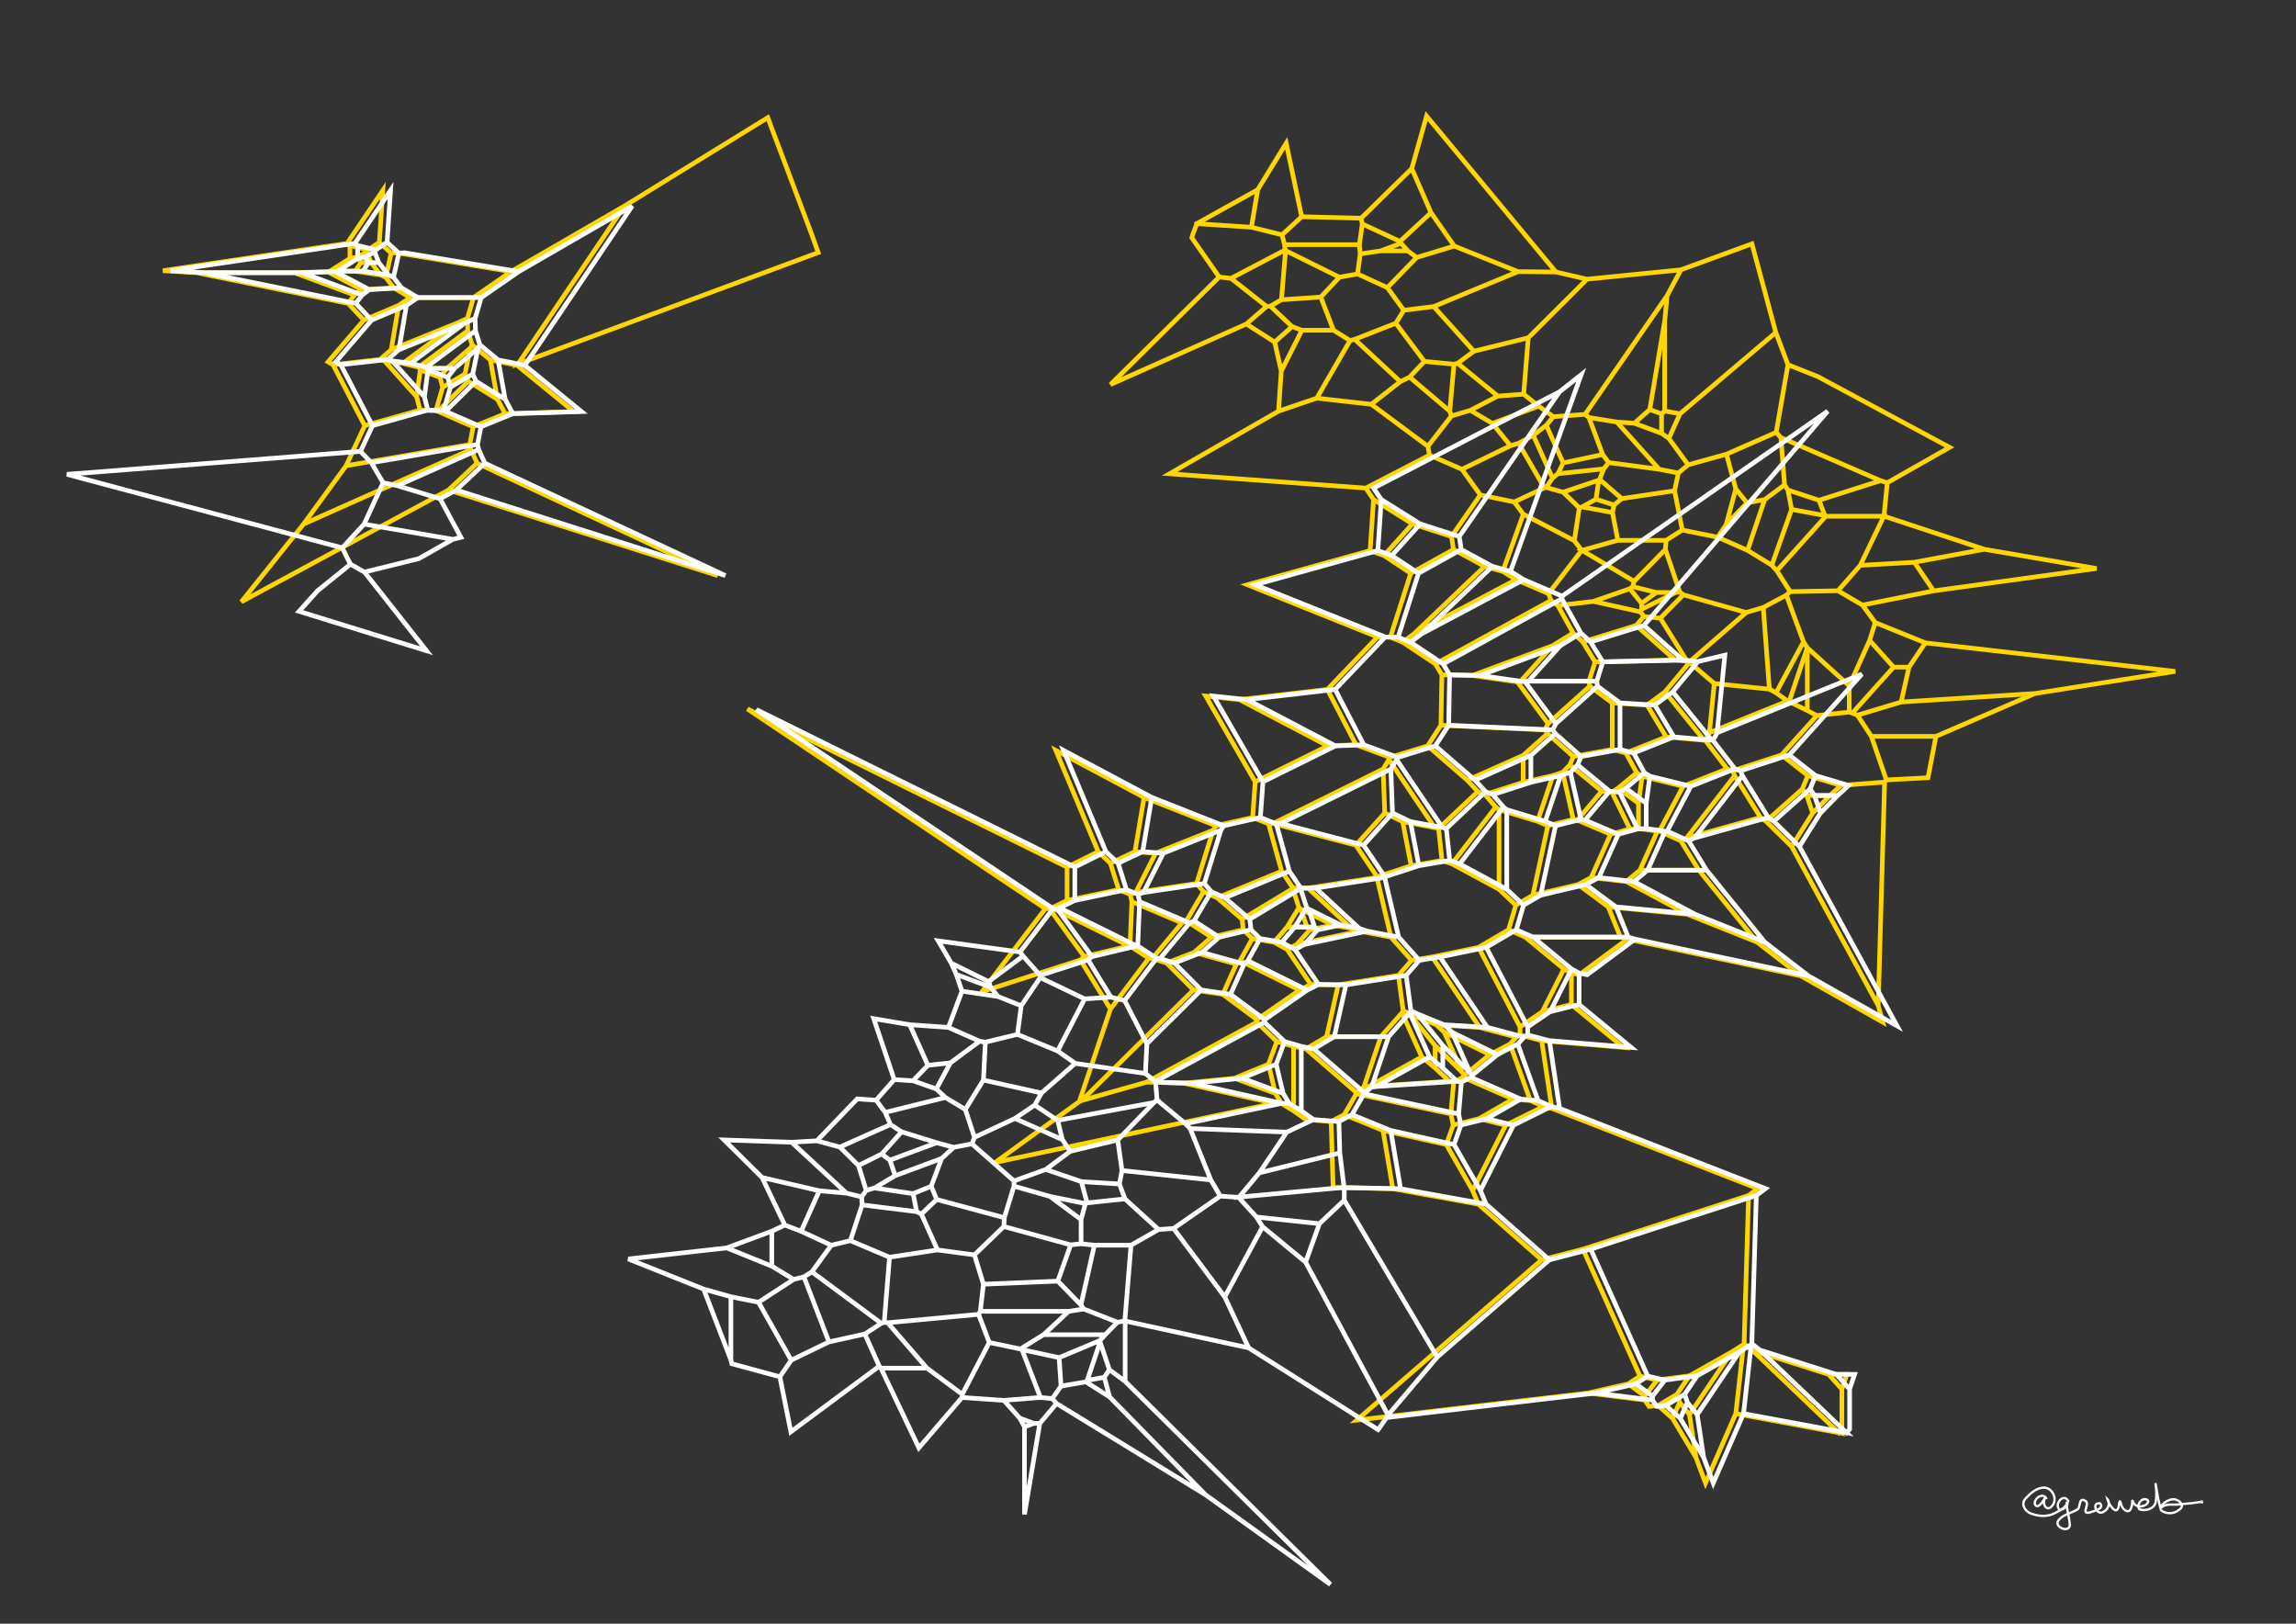 <svg height="210mm" style="background:black" viewBox="0 0 297 210" width="297mm" xmlns="http://www.w3.org/2000/svg" xmlns:inkscape="http://www.inkscape.org/namespaces/inkscape">
<rect x="0" y="0" width="297" height="210" fill="#333333" stroke="none"/>
<g inkscape:groupmode="layer" inkscape:label="gold">
<path d="M238.259,179.664 L236.541,177.752 L238.904,177.752 z M164.978,141.41 L159.697,139.451 L164.082,137.643 z M227.732,105.728 L218.175,108.387 L224.385,100.323 z M234.481,105.157 L233.716,102.887 L236.706,102.887 z M225.988,65.039 L223.295,67.836 L224.534,63.241 z M92.834,74.442 L58.023,63.373 L61.714,59.904 z M182.111,32.449 L178.584,32.449 L181.229,31.468 z M-20.657,34.367 L-11,34.517 L-11,36.271 z M97.984,-19.229 L98.341,-10 L89.692,-10 z M-11,230.666 L-11,220 L3.376,220 z M219.372,188.485 L216.353,183.444 L217.276,181.389 L218.544,182.957 z M217.276,181.389 L216.353,183.444 L214.484,181.781 L216.921,180.335 z M212.762,181.072 L205.438,180.167 L210.624,178.983 L212.762,180.569 z M212.762,180.569 L210.624,178.983 L212.142,177.982 L214.364,178.489 z M187.49,139.85 L177.041,140.524 L183.919,136.697 L185.637,138.131 z M189.163,138.709 L186.819,133.491 L192.708,136.404 L189.414,139.081 z M203.268,129.921 L199.509,130.851 L202.3,125.33 L203.268,125.85 z M146.049,122.348 L140.251,123.725 L135.738,117.507 L136.075,117.415 z M169.057,119.892 L166.489,119.892 L168.023,117.389 L168.277,117.578 z M172.427,119.631 L169.434,120.265 L169.057,119.892 L168.277,117.578 z M154.784,114.267 L146.914,115.435 L149.485,110.348 L156.928,107.374 z M193.91,115.017 L187.817,111.729 L193.481,104.375 L193.91,104.717 z M175.387,109.312 L164.683,106.509 L178.91,99.472 L179.129,105.149 z M211.948,103.893 L209.307,101.934 L211.719,99.945 L212.421,100.387 z M249.397,100.586 L244.012,100.871 L242.074,95.239 L250.427,95.239 z M171.757,96.47 L162.37,101.113 L155.964,90.024 L160.334,90.487 z M171.757,96.47 L160.334,90.487 L171.703,89.169 L175.413,96.327 z M220.434,95.737 L215.531,95.309 L213.064,91.191 L215.373,89.479 z M233.784,91.895 L231.432,90.747 L233.781,83.776 L233.784,83.779 z M200.827,83.517 L196.713,88.095 L196.286,88.19 L190.467,87.36 z M216.685,85.369 L206.335,85.609 L204.746,83.026 L211.655,80.89 z M216.763,76.624 L212.355,78.804 L212.355,78.032 L214.254,76.624 z M196.113,74.967 L182.924,81.957 L192.051,73.251 L194.391,73.902 z M214.254,76.624 L212.355,78.032 L210.829,76.146 L211.202,75.869 z M250.125,76.421 L247.633,72.722 L256.693,71.041 L271.201,73.525 z M182.709,67.756 L179.03,71.851 L177.233,71.214 L177.678,64.613 z M208.583,66.289 L204.658,65.561 L206.445,64.567 L208.785,65.311 z M236.058,66.681 L231.754,65.883 L231.271,63.374 L235.295,64.701 z M60.922,58.142 L39.271,67.78 L44.772,60.237 L60.766,57.498 z M214.932,56.046 L211.414,54.741 L213.408,52.965 L214.932,53.53 z M214.932,53.53 L213.408,52.965 L215.339,41.506 L215.339,53.153 z M187.536,53.178 L182.345,48.777 L184.253,46.742 L188.081,47.108 z M56.914,48.795 L54.365,47.85 L54.258,47.644 L57.801,47.644 z M168.412,42.713 L165.737,48.008 L164.89,44.239 L167.136,42.24 z M45.02,39.233 L25.419,35.267 L38.077,35.267 L45.853,38.151 z M45.853,38.151 L38.077,35.267 L42.392,35.139 L46.779,37.464 z M170.849,38.423 L165.761,38.766 L166.297,32.409 L173.259,35.853 z M49.224,35.553 L45.943,35.066 L46.689,33.959 L47.997,33.959 z M47.997,33.959 L46.689,33.959 L46.197,33.229 L47.473,32.598 z M161.875,29.39 L154.83,28.929 L154.824,28.917 L162.693,24.538 z M-11,241.375 L-11,230.666 L3.376,220 L23.101,220 z M237.852,185.299 L224.534,182.828 L225.538,173.889 L225.609,173.784 L226.641,174.604 z M224.001,174.86 L218.544,182.957 L217.276,181.389 L216.921,180.335 L218.532,177.943 z M180.167,153.741 L172.447,153.582 L172.192,145.055 L173.883,144.165 L178.898,146.205 z M191.232,155.737 L180.167,153.741 L178.898,146.205 L187.086,148.028 L190.499,153.978 z M194.769,145.53 L190.499,153.978 L187.086,148.028 L187.979,145.509 L191.333,144.68 z M194.769,145.53 L191.333,144.68 L195.717,142.15 L197.955,142.341 L199.67,143.105 z M164.823,142.69 L153.17,140.096 L159.697,139.451 L164.978,141.41 L165.78,142.732 z M183.919,136.697 L177.041,140.524 L176.418,140.61 L178.618,134.081 L181.354,130.988 z M189.163,138.709 L185.637,135.221 L182.317,131.116 L185.782,132.53 L186.819,133.491 z M175.494,141.334 L168.939,135.66 L171.6,134.081 L178.618,134.081 L176.418,140.61 z M162.594,131.877 L158.173,128.597 L159.928,124.689 L160.415,124.255 L168.099,128.056 z M158.173,128.597 L154.384,128.034 L150.915,124.559 L154.471,123.171 L159.928,124.689 z M139.755,124.154 L127.026,128.26 L135.227,117.522 L135.738,117.507 L140.251,123.725 z M175.869,120.425 L167.742,122.148 L169.434,120.265 L172.427,119.631 L174.821,120.075 z M152.882,119.36 L149.065,123.961 L148.606,123.932 L146.168,122.343 L146.417,116.619 z M174.821,120.075 L169.199,114.861 L178.114,113.483 L179.924,121.205 L175.869,120.425 z M218.25,118.238 L208.034,117.291 L204.139,114.4 L205.825,113.497 L210.37,114.015 z M167.232,114.925 L160.67,118.881 L157.45,116.115 L165.788,112.678 L167.26,114.861 z M218.25,118.238 L210.37,114.015 L212.129,112.547 L219.76,112.547 L227.28,121.846 z M144.712,115.068 L138.032,116.462 L138.032,112.144 L142.059,110.153 L143.636,111.648 z M219.76,112.547 L212.129,112.547 L214.395,107.502 L214.658,107.498 L217.421,108.75 z M149.485,110.348 L146.811,110.149 L147.994,103.129 L157.298,106.801 L156.928,107.374 z M146.811,110.149 L143.636,111.648 L142.059,110.153 L136.579,97.054 L147.994,103.129 z M182.542,111.968 L178.146,113.406 L175.387,109.312 L179.129,105.149 L181.443,106.26 z M186.532,111.291 L182.542,111.968 L181.443,106.26 L185.579,107.027 L186.087,107.16 z M185.579,107.027 L181.443,106.26 L179.129,105.149 L178.91,99.472 L179.658,98.242 z M208.34,107.898 L204.041,106.075 L207.199,102.326 L208.511,102.465 L210.839,107.215 z M203.511,105.98 L200.223,106.793 L198.889,106.222 L200.881,100.311 L202.141,99.882 z M234.481,105.157 L231.763,109.477 L228.449,106.228 L233.148,102.044 L233.716,102.887 z M210.839,107.215 L208.511,102.465 L209.307,101.934 L211.948,103.893 L211.948,107.156 z M236.706,102.887 L233.716,102.887 L233.148,102.044 L233.849,100.31 L238.142,101.584 z M207.199,102.326 L204.041,106.075 L203.511,105.98 L202.141,99.882 L203.075,98.926 z M197.029,101.181 L192.1,102.771 L191.171,102.382 L189.805,100.91 L197.029,97.695 z M250.427,95.239 L242.074,95.239 L240.266,92.498 L245.926,90.796 L263.238,89.695 z M215.531,95.309 L210.317,97.392 L208.558,96.934 L208.558,90.912 L213.064,91.191 z M231.24,90.67 L221.117,94.767 L221.753,88.401 L228.881,89.13 L229.744,89.6 z M200.256,93.591 L196.286,88.19 L196.713,88.095 L205.551,88.095 L205.645,88.751 z M263.238,89.695 L245.926,90.796 L246.939,86.284 L249.056,83.143 L281.375,86.832 z M245.926,90.796 L240.266,92.498 L239.602,92.235 L244.95,86.284 L246.939,86.284 z M244.95,86.284 L239.602,92.235 L239.209,92.099 L239.209,88.699 L241.846,82.829 z M235.025,92.549 L233.784,91.895 L233.784,83.779 L239.209,88.699 L239.209,92.099 z M233.781,83.776 L231.432,90.747 L231.24,90.67 L229.744,89.6 L233.296,83.012 z M246.939,86.284 L244.95,86.284 L241.846,82.829 L242.572,80.519 L249.056,83.143 z M233.296,83.012 L229.744,89.6 L228.881,89.13 L228.09,78.568 L231.077,76.974 z M216.685,85.369 L211.655,80.89 L212.649,79.731 L214.772,79.956 L218.236,85.524 z M218.236,85.524 L214.772,79.956 L217.743,76.926 L225.884,79.217 L218.529,85.615 z M212.219,79.139 L206.11,77.78 L210.829,76.146 L212.355,78.032 L212.355,78.804 z M250.125,76.421 L240.923,78.259 L237.752,76.404 L240.633,73.121 L247.633,72.722 z M211.387,75.184 L204.644,71.182 L209.274,69.882 L215.521,69.882 L215.43,71.059 z M256.693,71.041 L247.633,72.722 L240.633,73.121 L243.694,66.763 L243.7,66.756 z M182.49,74.148 L179.03,71.851 L182.709,67.756 L187.763,69.386 L188.016,71.074 z M236.18,66.763 L229.842,73.816 L229.194,73.102 L231.754,65.883 L236.058,66.681 z M228.268,64.616 L226.056,71.182 L222.191,69.475 L223.295,67.836 L225.988,65.039 z M208.785,65.311 L206.445,64.567 L206.815,62.099 L206.92,62.008 L209.785,64.487 z M206.445,64.567 L204.658,65.561 L204.29,65.675 L202.197,63.657 L206.815,62.099 z M243.26,62.168 L235.295,64.701 L231.271,63.374 L230.84,62.708 L230.369,56.589 z M58.023,63.373 L31.228,77.831 L39.271,67.78 L60.922,58.142 L61.714,59.904 z M207.447,60.642 L201.522,61.269 L202.207,59.872 L207.318,58.788 L208.096,59.826 z M199.776,63.098 L196.443,57.328 L198.341,56.299 L200.827,61.832 L200.013,63.039 z M200.827,61.832 L198.341,56.299 L200.019,55.002 L202.207,59.872 L201.522,61.269 z M214.631,60.692 L208.096,59.826 L207.318,58.788 L205.538,53.999 L209.139,54.58 z M199.045,52.531 L193.044,54.757 L190.203,53.071 L193.752,51.228 L197.094,50.98 z M217.311,53.519 L215.879,56.705 L214.932,56.046 L214.932,53.53 L215.339,53.153 z M61.21,55.195 L56.637,53.199 L60.57,49.308 L64.347,51.644 L65.351,53.505 z M60.57,49.308 L56.637,53.199 L56.384,53.118 L57.261,50.083 L60.148,48.369 z M74.217,53.231 L65.351,53.505 L64.347,51.644 L63.432,46.549 L66.862,47.228 z M60.148,48.369 L57.261,50.083 L56.914,48.795 L57.801,47.644 L60.845,45.009 z M193.752,51.228 L188.556,46.987 L190.655,45.43 L197.689,43.69 L197.094,50.98 z M181.14,49.36 L177.388,52.291 L170.335,51.494 L174.638,44.045 L175.24,43.888 z M181.14,49.36 L175.24,43.888 L180.558,41.806 L184.253,46.742 L182.345,48.777 z M105.841,32.668 L67.01,47.074 L80.778,26.645 L99.315,15.216 L105.007,30.336 z M60.506,42.776 L54.148,47.493 L52.114,46.99 L59.126,41.787 L60.46,41.178 z M59.126,41.787 L52.114,46.99 L49.732,46.678 L49.152,46.493 L50.604,45.236 z M164.89,44.239 L161.224,41.908 L163.848,39.637 L164.335,39.595 L167.136,42.24 z M161.224,41.908 L143.655,49.729 L157.706,35.829 L159.235,36.001 L163.848,39.637 z M46.689,33.959 L45.943,35.066 L42.688,35.066 L45.265,33.427 L46.197,33.229 z M46.197,33.229 L45.265,33.427 L45.265,31.745 L47.607,32.324 L47.473,32.598 z M47.607,32.324 L45.265,31.745 L44.903,31.477 L49.522,24.623 L49.069,31.348 z M185.109,27.506 L181.098,31.225 L176.218,28.962 L176.071,28.221 L182.623,21.805 z M165.838,30.37 L161.875,29.39 L162.693,24.538 L166.378,18.523 L168.381,28.031 z M220.617,191.81 L219.372,188.485 L218.544,182.957 L224.001,174.86 L225.538,173.889 L224.534,182.828 z M237.852,185.299 L226.641,174.604 L236.541,177.752 L238.259,179.664 L238.259,184.846 L237.852,185.299 z M210.624,178.983 L205.438,180.167 L175.51,183.673 L199.425,162.942 L204.765,161.562 L212.142,177.982 z M187.086,148.028 L178.898,146.205 L173.883,144.165 L175.443,141.465 L187.683,144.059 L187.979,145.509 z M195.717,142.15 L191.333,144.68 L187.979,145.509 L187.683,144.059 L188.04,139.955 L189.252,139.328 z M164.823,142.69 L128.731,150.341 L139.613,142.472 L139.929,142.334 L148.335,139.953 L153.17,140.096 z M195.717,142.15 L189.252,139.328 L189.414,139.081 L192.708,136.404 L195.329,135.035 L197.955,142.341 z M167.327,143.659 L165.78,142.732 L164.978,141.41 L164.082,137.643 L165.164,134.701 L167.327,135.334 z M164.082,137.643 L159.697,139.451 L153.17,140.096 L148.335,139.953 L162.571,132.208 L165.164,134.701 z M185.637,138.131 L183.919,136.697 L181.354,130.988 L181.505,130.697 L182.317,131.116 L185.637,135.221 z M192.708,136.404 L186.819,133.491 L185.782,132.53 L191.404,132.877 L196.15,134.135 L195.329,135.035 z M178.618,134.081 L171.6,134.081 L173.105,127.378 L180.893,126.156 L181.505,130.697 L181.354,130.988 z M162.571,132.208 L148.335,139.953 L139.929,142.334 L154.384,128.034 L158.173,128.597 L162.594,131.877 z M209.989,135.462 L199.427,134.591 L196.623,133.86 L196.623,132.814 L199.509,130.851 L203.268,129.921 z M191.404,132.877 L185.264,123.767 L191.256,122.529 L196.623,132.814 L196.623,133.86 L196.15,134.135 z M199.509,130.851 L196.623,132.814 L191.256,122.529 L195.141,120.248 L197.31,121.201 L202.3,125.33 z M143.646,130.504 L139.755,124.154 L140.251,123.725 L146.049,122.348 L146.168,122.343 L148.606,123.932 z M168.099,128.056 L160.415,124.255 L161.996,121.388 L164.803,121.859 L166.514,122.811 L169.556,127.326 z M210.517,121.458 L204.309,126.063 L203.268,125.85 L202.3,125.33 L197.31,121.201 L209.615,121.201 z M159.928,124.689 L154.471,123.171 L156.706,121.211 L160.827,120.245 L161.996,121.388 L160.415,124.255 z M154.471,123.171 L150.915,124.559 L149.065,123.961 L152.882,119.36 L153.459,119.103 L156.706,121.211 z M169.434,120.265 L167.742,122.148 L166.514,122.811 L164.803,121.859 L166.489,119.892 L169.057,119.892 z M156.706,121.211 L153.459,119.103 L155.689,115.322 L157.45,116.115 L160.67,118.881 L160.827,120.245 z M210.517,121.458 L209.615,121.201 L208.034,117.291 L218.25,118.238 L227.28,121.846 L232.918,126.206 z M138.032,116.462 L136.075,117.415 L135.738,117.507 L135.227,117.522 L96.679,91.69 L138.032,112.144 z M149.485,110.348 L146.914,115.435 L146.196,115.661 L144.712,115.068 L143.636,111.648 L146.811,110.149 z M198.284,115.787 L196.082,117.068 L193.91,115.017 L193.91,104.717 L198.889,106.222 L200.223,106.793 z M193.481,104.375 L187.817,111.729 L186.532,111.291 L186.087,107.16 L191.171,102.382 L192.1,102.771 z M242.958,130.043 L231.763,109.477 L234.481,105.157 L236.706,102.887 L238.142,101.584 L243.786,101.151 z M200.881,100.311 L198.889,106.222 L193.91,104.717 L193.481,104.375 L192.1,102.771 L197.029,101.181 z M214.395,107.502 L211.948,107.156 L211.948,103.893 L212.421,100.387 L217.717,101.697 L214.658,107.498 z M197.029,97.695 L189.805,100.91 L184.672,96.467 L186.395,93.798 L199.838,94.402 L200.194,94.877 z M220.434,95.737 L215.373,89.479 L218.549,85.672 L221.753,88.401 L221.117,94.767 L220.587,95.765 z M199.838,94.402 L186.395,93.798 L186.516,87.274 L190.467,87.36 L196.286,88.19 L200.256,93.591 z M205.551,88.095 L196.713,88.095 L200.827,83.517 L203.491,81.869 L204.746,83.026 L206.335,85.609 z M228.881,89.13 L221.753,88.401 L218.549,85.672 L218.529,85.615 L225.884,79.217 L228.09,78.568 z M200.64,77.654 L185.677,85.878 L181.447,83.053 L182.924,81.957 L196.113,74.967 L200.304,76.775 z M192.051,73.251 L182.924,81.957 L181.447,83.053 L179.852,82.414 L182.49,74.148 L188.016,71.074 z M214.254,76.624 L211.202,75.869 L211.387,75.184 L215.43,71.059 L217.288,76.572 L216.763,76.624 z M178.193,82.384 L161.364,75.629 L177.233,71.214 L179.03,71.851 L182.49,74.148 L179.852,82.414 z M200.304,76.775 L196.113,74.967 L194.391,73.902 L197.051,66.502 L203.653,69.931 L204.606,71.188 z M237.752,76.404 L231.573,76.519 L229.842,73.816 L236.18,66.763 L243.694,66.763 L240.633,73.121 z M229.194,73.102 L226.056,71.182 L228.268,64.616 L230.84,62.708 L231.271,63.374 L231.754,65.883 z M199.776,63.098 L195.875,64.92 L191.488,64.012 L189.111,60.696 L195.385,57.652 L196.443,57.328 z M207.318,58.788 L202.207,59.872 L200.019,55.002 L200.943,53.892 L205.04,53.594 L205.538,53.999 z M184.708,57.722 L177.388,52.291 L181.14,49.36 L182.345,48.777 L187.536,53.178 L187.753,53.798 z M190.203,53.071 L187.753,53.798 L187.536,53.178 L188.081,47.108 L188.556,46.987 L193.752,51.228 z M54.334,53.042 L47.183,55.049 L43.082,47.176 L49.152,46.493 L49.732,46.678 L53.898,51.314 z M64.347,51.644 L60.57,49.308 L60.148,48.369 L60.845,45.009 L61.07,44.591 L63.432,46.549 z M56.384,53.118 L54.334,53.042 L53.898,51.314 L54.365,47.85 L56.914,48.795 L57.261,50.083 z M53.898,51.314 L49.732,46.678 L52.114,46.99 L54.148,47.493 L54.258,47.644 L54.365,47.85 z M57.801,47.644 L54.258,47.644 L54.148,47.493 L60.506,42.776 L61.07,44.591 L60.845,45.009 z M170.335,51.494 L165.388,53.179 L165.737,48.008 L168.412,42.713 L172.501,42.713 L174.638,44.045 z M59.126,41.787 L50.604,45.236 L51.572,39.493 L53.063,38.487 L61.251,38.487 L60.46,41.178 z M50.604,45.236 L49.152,46.493 L43.082,47.176 L42.436,46.802 L47.067,41.403 L51.572,39.493 z M190.655,45.43 L185.461,39.649 L196.361,35.13 L201.267,35.181 L205.294,36.108 L197.689,43.69 z M172.501,42.713 L168.412,42.713 L167.136,42.24 L164.335,39.595 L165.761,38.766 L170.849,38.423 z M163.848,39.637 L159.235,36.001 L166.232,32.337 L166.297,32.409 L165.761,38.766 L164.335,39.595 z M185.461,39.649 L181.59,40.128 L179.463,37.197 L183.257,33.3 L188.119,31.824 L196.361,35.13 z M183.257,33.3 L179.463,37.197 L175.606,35.429 L175.955,32.84 L178.584,32.449 L182.111,32.449 z M181.229,31.468 L178.584,32.449 L175.955,32.84 L175.844,31.644 L176.218,28.962 L181.098,31.225 z M175.844,31.644 L166.165,31.644 L165.838,30.37 L168.381,28.031 L176.071,28.221 L176.218,28.962 z M183.257,33.3 L182.111,32.449 L181.229,31.468 L181.098,31.225 L185.109,27.506 L188.119,31.824 z M196.361,35.13 L188.119,31.824 L185.109,27.506 L182.623,21.805 L184.536,15.01 L201.267,35.181 z M214.484,181.781 L213.317,181.896 L212.762,181.072 L212.762,180.569 L214.364,178.489 L218.532,177.943 L216.921,180.335 z M187.683,144.059 L175.443,141.465 L175.494,141.334 L176.418,140.61 L177.041,140.524 L187.49,139.85 L188.04,139.955 z M199.67,143.105 L197.955,142.341 L195.329,135.035 L196.15,134.135 L196.623,133.86 L199.427,134.591 L200.738,143.349 z M187.49,139.85 L185.637,138.131 L185.637,135.221 L189.163,138.709 L189.414,139.081 L189.252,139.328 L188.04,139.955 z M191.404,132.877 L185.782,132.53 L182.317,131.116 L181.505,130.697 L180.893,126.156 L182.596,124.207 L185.264,123.767 z M154.384,128.034 L139.929,142.334 L139.613,142.472 L143.646,130.504 L148.606,123.932 L149.065,123.961 L150.915,124.559 z M146.049,122.348 L136.075,117.415 L138.032,116.462 L144.712,115.068 L146.196,115.661 L146.417,116.619 L146.168,122.343 z M209.615,121.201 L197.31,121.201 L195.141,120.248 L196.082,117.068 L198.284,115.787 L204.139,114.4 L208.034,117.291 z M166.489,119.892 L164.803,121.859 L161.996,121.388 L160.827,120.245 L160.67,118.881 L167.232,114.925 L168.023,117.389 z M152.882,119.36 L146.417,116.619 L146.196,115.661 L146.914,115.435 L154.784,114.267 L155.689,115.322 L153.459,119.103 z M172.427,119.631 L168.277,117.578 L168.023,117.389 L167.232,114.925 L167.26,114.861 L169.199,114.861 L174.821,120.075 z M212.129,112.547 L210.37,114.015 L205.825,113.497 L208.34,107.898 L210.839,107.215 L211.948,107.156 L214.395,107.502 z M204.139,114.4 L198.284,115.787 L200.223,106.793 L203.511,105.98 L204.041,106.075 L208.34,107.898 L205.825,113.497 z M185.579,107.027 L179.658,98.242 L179.816,97.96 L184.672,96.467 L189.805,100.91 L191.171,102.382 L186.087,107.16 z M224.385,100.323 L218.175,108.387 L217.421,108.75 L214.658,107.498 L217.717,101.697 L223.419,99.441 L224.136,99.697 z M233.148,102.044 L228.449,106.228 L227.732,105.728 L224.385,100.323 L224.136,99.697 L230.451,97.64 L233.849,100.31 z M200.881,100.311 L197.029,101.181 L197.029,97.695 L200.194,94.877 L203.524,97.842 L203.075,98.926 L202.141,99.882 z M208.558,96.934 L203.524,97.842 L200.194,94.877 L199.838,94.402 L200.256,93.591 L205.645,88.751 L208.558,90.912 z M200.827,83.517 L190.467,87.36 L186.516,87.274 L185.677,85.878 L200.64,77.654 L201.523,78.324 L203.491,81.869 z M211.655,80.89 L204.746,83.026 L203.491,81.869 L201.523,78.324 L206.11,77.78 L212.219,79.139 L212.649,79.731 z M214.772,79.956 L212.649,79.731 L212.219,79.139 L212.355,78.804 L216.763,76.624 L217.288,76.572 L217.743,76.926 z M194.391,73.902 L192.051,73.251 L188.016,71.074 L187.763,69.386 L191.488,64.012 L195.875,64.92 L197.051,66.502 z M209.274,69.882 L204.644,71.182 L204.606,71.188 L203.653,69.931 L204.29,65.675 L204.658,65.561 L208.583,66.289 z M215.521,69.882 L209.274,69.882 L208.583,66.289 L208.785,65.311 L209.785,64.487 L216.616,63.474 L217.615,68.555 z M203.653,69.931 L197.051,66.502 L195.875,64.92 L199.776,63.098 L200.013,63.039 L202.197,63.657 L204.29,65.675 z M187.763,69.386 L182.709,67.756 L177.678,64.613 L176.677,63.128 L184.914,58.865 L189.111,60.696 L191.488,64.012 z M243.694,66.763 L236.18,66.763 L236.058,66.681 L235.295,64.701 L243.26,62.168 L244.131,62.439 L243.7,66.756 z M228.268,64.616 L225.988,65.039 L224.534,63.241 L223.323,58.747 L229.758,55.921 L230.369,56.589 L230.84,62.708 z M209.785,64.487 L206.92,62.008 L207.447,60.642 L208.096,59.826 L214.631,60.692 L217.101,61.181 L216.616,63.474 z M206.815,62.099 L202.197,63.657 L200.013,63.039 L200.827,61.832 L201.522,61.269 L207.447,60.642 L206.92,62.008 z M60.766,57.498 L44.772,60.237 L47.183,55.049 L54.334,53.042 L56.384,53.118 L56.637,53.199 L61.21,55.195 z M214.631,60.692 L209.139,54.58 L211.414,54.741 L214.932,56.046 L215.879,56.705 L218.37,60.116 L217.101,61.181 z M176.677,63.128 L151.292,61.275 L165.388,53.179 L170.335,51.494 L177.388,52.291 L184.708,57.722 L184.914,58.865 z M243.26,62.168 L230.369,56.589 L229.758,55.921 L231.285,47.167 L235.161,48.71 L252.19,57.859 L244.131,62.439 z M195.385,57.652 L189.111,60.696 L184.914,58.865 L184.708,57.722 L187.753,53.798 L190.203,53.071 L193.044,54.757 z M195.385,57.652 L193.044,54.757 L199.045,52.531 L200.943,53.892 L200.019,55.002 L198.341,56.299 L196.443,57.328 z M218.37,60.116 L215.879,56.705 L217.311,53.519 L229.712,43.003 L231.285,47.167 L229.758,55.921 L223.323,58.747 z M217.311,53.519 L215.339,53.153 L215.339,41.506 L215.653,38.238 L217.438,34.897 L226.621,31.539 L229.712,43.003 z M213.408,52.965 L211.414,54.741 L209.139,54.58 L205.538,53.999 L205.04,53.594 L215.653,38.238 L215.339,41.506 z M188.081,47.108 L184.253,46.742 L180.558,41.806 L181.59,40.128 L185.461,39.649 L190.655,45.43 L188.556,46.987 z M47.067,41.403 L45.02,39.233 L45.853,38.151 L46.779,37.464 L50.94,37.226 L53.063,38.487 L51.572,39.493 z M46.779,37.464 L42.392,35.139 L42.688,35.066 L45.943,35.066 L49.224,35.553 L49.898,35.874 L50.94,37.226 z M53.063,38.487 L50.94,37.226 L49.898,35.874 L50.602,32.739 L51.333,32.69 L66.111,35.126 L61.251,38.487 z M49.224,35.553 L47.997,33.959 L47.473,32.598 L47.607,32.324 L49.069,31.348 L50.602,32.739 L49.898,35.874 z M173.259,35.853 L166.297,32.409 L166.232,32.337 L166.165,31.644 L175.844,31.644 L175.955,32.84 L175.606,35.429 z M214.364,178.489 L212.142,177.982 L204.765,161.562 L226.19,154.614 L225.609,173.784 L225.538,173.889 L224.001,174.86 L218.532,177.943 z M168.918,144.794 L167.327,143.659 L167.327,135.334 L168.939,135.66 L175.494,141.334 L175.443,141.465 L173.883,144.165 L172.192,145.055 z M173.105,127.378 L169.556,127.326 L166.514,122.811 L167.742,122.148 L175.869,120.425 L179.924,121.205 L182.596,124.207 L180.893,126.156 z M165.788,112.678 L157.45,116.115 L155.689,115.322 L154.784,114.267 L156.928,107.374 L157.298,106.801 L162.036,105.731 L164.091,106.54 z M178.114,113.483 L169.199,114.861 L167.26,114.861 L165.788,112.678 L164.091,106.54 L164.683,106.509 L175.387,109.312 L178.146,113.406 z M208.511,102.465 L207.199,102.326 L203.075,98.926 L203.524,97.842 L208.558,96.934 L210.317,97.392 L211.719,99.945 L209.307,101.934 z M217.717,101.697 L212.421,100.387 L211.719,99.945 L210.317,97.392 L215.531,95.309 L220.434,95.737 L220.587,95.765 L223.419,99.441 z M224.534,63.241 L223.295,67.836 L222.191,69.475 L217.615,68.555 L216.616,63.474 L217.101,61.181 L218.37,60.116 L223.323,58.747 z M205.04,53.594 L200.943,53.892 L199.045,52.531 L197.094,50.98 L197.689,43.69 L205.294,36.108 L217.438,34.897 L215.653,38.238 z M45.265,33.427 L42.688,35.066 L42.392,35.139 L38.077,35.267 L25.419,35.267 L21.075,35.012 L44.903,31.477 L45.265,31.745 z M199.425,162.942 L191.232,155.737 L190.499,153.978 L194.769,145.53 L199.67,143.105 L200.738,143.349 L227.374,153.724 L226.19,154.614 L204.765,161.562 z M171.6,134.081 L168.939,135.66 L167.327,135.334 L165.164,134.701 L162.571,132.208 L162.594,131.877 L168.099,128.056 L169.556,127.326 L173.105,127.378 z M178.91,99.472 L164.683,106.509 L164.091,106.54 L162.036,105.731 L162.37,101.113 L171.757,96.47 L175.413,96.327 L179.816,97.96 L179.658,98.242 z M230.451,97.64 L224.136,99.697 L223.419,99.441 L220.587,95.765 L221.117,94.767 L231.24,90.67 L231.432,90.747 L233.784,91.895 L235.025,92.549 z M210.829,76.146 L206.11,77.78 L201.523,78.324 L200.64,77.654 L200.304,76.775 L204.606,71.188 L204.644,71.182 L211.387,75.184 L211.202,75.869 z M67.01,47.074 L66.862,47.228 L63.432,46.549 L61.07,44.591 L60.506,42.776 L60.46,41.178 L61.251,38.487 L66.111,35.126 L80.778,26.645 z M174.638,44.045 L172.501,42.713 L170.849,38.423 L173.259,35.853 L175.606,35.429 L179.463,37.197 L181.59,40.128 L180.558,41.806 L175.24,43.888 z M166.232,32.337 L159.235,36.001 L157.706,35.829 L154.172,30.759 L154.288,30.336 L154.83,28.929 L161.875,29.39 L165.838,30.37 L166.165,31.644 z M227.28,121.846 L219.76,112.547 L217.421,108.75 L218.175,108.387 L227.732,105.728 L228.449,106.228 L231.763,109.477 L242.958,130.043 L243.545,132.199 L232.918,126.206 z M238.142,101.584 L233.849,100.31 L230.451,97.64 L235.025,92.549 L239.209,92.099 L239.602,92.235 L240.266,92.498 L242.074,95.239 L244.012,100.871 L243.786,101.151 z M179.816,97.96 L175.413,96.327 L171.703,89.169 L178.193,82.384 L179.852,82.414 L181.447,83.053 L185.677,85.878 L186.516,87.274 L186.395,93.798 L184.672,96.467 z M213.064,91.191 L208.558,90.912 L205.645,88.751 L205.551,88.095 L206.335,85.609 L216.685,85.369 L218.236,85.524 L218.529,85.615 L218.549,85.672 L215.373,89.479 z M239.209,88.699 L233.784,83.779 L233.781,83.776 L233.296,83.012 L231.077,76.974 L231.573,76.519 L237.752,76.404 L240.923,78.259 L242.572,80.519 L241.846,82.829 z M185.264,123.767 L182.596,124.207 L179.924,121.205 L178.114,113.483 L178.146,113.406 L182.542,111.968 L186.532,111.291 L187.817,111.729 L193.91,115.017 L196.082,117.068 L195.141,120.248 L191.256,122.529 z M225.884,79.217 L217.743,76.926 L217.288,76.572 L215.43,71.059 L215.521,69.882 L217.615,68.555 L222.191,69.475 L226.056,71.182 L229.194,73.102 L229.842,73.816 L231.573,76.519 L231.077,76.974 L228.09,78.568 z" fill="none" stroke="gold" stroke-width="0.6"/>
</g>
<g inkscape:groupmode="layer" inkscape:label="white">
<path d="M133.743,184.091 L132.523,184.544 L131.912,183.412 z M239.259,179.664 L237.541,177.752 L239.904,177.752 z M176.959,225.012 L176.575,220 L181.302,220 z M94.547,175.89 L91.016,166.72 L94.547,167.711 z M99.837,163.756 L94.011,161.398 L99.837,159.237 z M139.846,157.727 L135.811,154.734 L140.403,155.663 z M165.978,141.41 L160.697,139.451 L165.082,137.643 z M228.732,105.728 L219.175,108.387 L225.385,100.323 z M235.481,105.157 L234.716,102.887 L237.706,102.887 z M93.834,74.442 L59.023,63.373 L62.714,59.904 z M-16.739,59.234 L-10,59.795 L-10,61.234 z M-19.657,34.367 L-10,34.517 L-10,36.271 z M320.082,-10 L300,5.166 L300,-10 z M271.489,-10 L300,-31.32 L300,-10 z M134.506,184.091 L132.523,195.864 L132.523,184.544 L133.743,184.091 z M220.372,188.485 L217.353,183.444 L218.276,181.389 L219.544,182.957 z M218.276,181.389 L217.353,183.444 L215.484,181.781 L217.921,180.335 z M213.762,181.072 L206.438,180.167 L211.624,178.983 L213.762,180.569 z M213.762,180.569 L211.624,178.983 L213.142,177.982 L215.364,178.489 z M143.536,180.673 L140.467,178.722 L140.633,178.537 L142.849,178.126 z M142.849,178.126 L140.633,178.537 L142.304,173.576 L143.508,177.148 z M168.886,163.242 L163.324,158.656 L162.534,157.401 L170.675,158.264 z M105.984,154.008 L103.63,159.247 L101.521,158.441 L98.58,152.292 z M145.517,155.056 L140.622,155.575 L139.881,152.824 L144.801,153.128 z M173.859,153.567 L160.286,154.826 L162.903,151.69 L173.314,149.115 z M121.18,147.797 L115.117,150.046 L114.05,149.255 L116.632,146.382 z M137.424,147.392 L131.284,144.658 L133.851,142.927 L136.815,144.907 z M121.12,140.84 L118.104,139.78 L120.033,137.776 L122.938,137.468 z M188.49,139.85 L178.041,140.524 L184.919,136.697 L186.637,138.131 z M190.163,138.709 L187.819,133.491 L193.708,136.404 L190.414,139.081 z M204.268,129.921 L200.509,130.851 L203.3,125.33 L204.268,125.85 z M129.107,128.885 L124.435,128.191 L123.707,126.031 L128.124,127.669 z M128.124,127.669 L123.707,126.031 L123.048,124.564 L127.884,126.956 z M147.049,122.348 L141.251,123.725 L136.738,117.507 L137.075,117.415 z M170.057,119.892 L167.489,119.892 L169.023,117.389 L169.277,117.578 z M173.427,119.631 L170.434,120.265 L170.057,119.892 L169.277,117.578 z M155.784,114.267 L147.914,115.435 L150.485,110.348 L157.928,107.374 z M194.91,115.017 L188.817,111.729 L194.481,104.375 L194.91,104.717 z M176.387,109.312 L165.683,106.509 L179.91,99.472 L180.129,105.149 z M212.948,103.893 L210.307,101.934 L212.719,99.945 L213.421,100.387 z M172.757,96.47 L163.37,101.113 L156.964,90.024 L161.334,90.487 z M172.757,96.47 L161.334,90.487 L172.703,89.169 L176.413,96.327 z M221.434,95.737 L216.531,95.309 L214.064,91.191 L216.373,89.479 z M201.827,83.517 L197.713,88.095 L197.286,88.19 L191.467,87.36 z M217.685,85.369 L207.335,85.609 L205.746,83.026 L212.655,80.89 z M197.113,74.967 L183.924,81.957 L193.051,73.251 L195.391,73.902 z M183.709,67.756 L180.03,71.851 L178.233,71.214 L178.678,64.613 z M57.914,48.795 L55.365,47.85 L55.258,47.644 L58.801,47.644 z M46.02,39.233 L26.419,35.267 L39.077,35.267 L46.853,38.151 z M46.853,38.151 L39.077,35.267 L43.392,35.139 L47.779,37.464 z M50.224,35.553 L46.943,35.066 L47.689,33.959 L48.997,33.959 z M48.997,33.959 L47.689,33.959 L47.197,33.229 L48.473,32.598 z M238.852,185.299 L225.534,182.828 L226.538,173.889 L226.609,173.784 L227.641,174.604 z M225.001,174.86 L219.544,182.957 L218.276,181.389 L217.921,180.335 L219.532,177.943 z M134.584,180.74 L132.2,174.55 L137.002,175.589 L137.25,179.272 L136.112,180.891 z M118.861,187.254 L113.958,176.947 L119.909,176.947 L124.476,180.335 L124.448,180.74 z M124.476,180.335 L119.909,176.947 L114.825,171.079 L126.58,169.989 L127.969,173.629 z M142.966,172.62 L134.991,172.62 L138.246,169.601 L140.187,169.301 L144.546,171.008 z M107.231,173.557 L102.351,175.915 L98.119,168.427 L102.668,165.474 L103.989,165.138 z M111.868,172.532 L107.231,173.557 L103.989,165.138 L105.024,164.494 L113.996,171.151 z M141.564,161.048 L139.829,168.771 L136.835,165.695 L138.497,161.007 L139.846,160.857 z M136.835,165.695 L127.213,166.091 L126.047,162.298 L129.861,158.627 L138.497,161.007 z M179.551,183.023 L168.886,163.242 L170.675,158.264 L173.888,155.23 L185.919,175.517 z M121.17,155.131 L119.186,157.023 L118.57,156.707 L118.122,154.383 L120.46,153.42 z M118.122,154.383 L113.128,153.642 L115.795,152.059 L121.804,149.83 L120.46,153.42 z M109.503,154.315 L105.984,154.008 L98.58,152.292 L93.67,147.434 L102.401,147.729 z M173.314,149.115 L162.903,151.69 L166.452,146.423 L169.918,144.794 L173.192,145.055 z M115.795,152.059 L115.117,150.046 L121.18,147.797 L123.373,148.389 L121.804,149.83 z M192.232,155.737 L181.167,153.741 L179.898,146.205 L188.086,148.028 L191.499,153.978 z M114.05,149.255 L111.049,150.74 L108.638,148.356 L115.188,145.44 L116.632,146.382 z M195.769,145.53 L191.499,153.978 L188.086,148.028 L188.979,145.509 L192.333,144.68 z M144.585,147.437 L138.445,148.906 L137.424,147.392 L136.815,144.907 L149.268,142.597 z M195.769,145.53 L192.333,144.68 L196.717,142.15 L198.955,142.341 L200.67,143.105 z M165.823,142.69 L153.353,145.334 L149.664,142.263 L149.485,139.957 L154.17,140.096 z M165.823,142.69 L154.17,140.096 L160.697,139.451 L165.978,141.41 L166.78,142.732 z M120.033,137.776 L118.104,139.78 L115.676,139.63 L113.019,131.743 L117.675,132.528 z M184.919,136.697 L178.041,140.524 L177.418,140.61 L179.618,134.081 L182.354,130.988 z M122.938,137.468 L120.033,137.776 L117.675,132.528 L122.679,132.882 L126.718,134.664 z M190.163,138.709 L186.637,135.221 L183.317,131.116 L186.782,132.53 L187.819,133.491 z M176.494,141.334 L169.939,135.66 L172.6,134.081 L179.618,134.081 L177.418,140.61 z M140.304,129.192 L136.813,135.927 L131.612,133.784 L132.099,130.08 L134.557,126.433 z M143.702,128.963 L140.304,129.192 L134.557,126.433 L134.557,126.153 L140.755,124.154 z M132.34,123.65 L127.884,126.956 L123.048,124.564 L121.361,121.685 L131.943,123.131 z M163.594,131.877 L159.173,128.597 L160.928,124.689 L161.415,124.255 L169.099,128.056 z M159.173,128.597 L155.384,128.034 L151.915,124.559 L155.471,123.171 L160.928,124.689 z M176.869,120.425 L168.742,122.148 L170.434,120.265 L173.427,119.631 L175.821,120.075 z M153.882,119.36 L150.065,123.961 L149.606,123.932 L147.168,122.343 L147.417,116.619 z M175.821,120.075 L170.199,114.861 L179.114,113.483 L180.924,121.205 L176.869,120.425 z M219.25,118.238 L209.034,117.291 L205.139,114.4 L206.825,113.497 L211.37,114.015 z M168.232,114.925 L161.67,118.881 L158.45,116.115 L166.788,112.678 L168.26,114.861 z M219.25,118.238 L211.37,114.015 L213.129,112.547 L220.76,112.547 L228.28,121.846 z M145.712,115.068 L139.032,116.462 L139.032,112.144 L143.059,110.153 L144.636,111.648 z M220.76,112.547 L213.129,112.547 L215.395,107.502 L215.658,107.498 L218.421,108.75 z M150.485,110.348 L147.811,110.149 L148.994,103.129 L158.298,106.801 L157.928,107.374 z M147.811,110.149 L144.636,111.648 L143.059,110.153 L137.579,97.054 L148.994,103.129 z M183.542,111.968 L179.146,113.406 L176.387,109.312 L180.129,105.149 L182.443,106.26 z M187.532,111.291 L183.542,111.968 L182.443,106.26 L186.579,107.027 L187.087,107.16 z M186.579,107.027 L182.443,106.26 L180.129,105.149 L179.91,99.472 L180.658,98.242 z M209.34,107.898 L205.041,106.075 L208.199,102.326 L209.511,102.465 L211.839,107.215 z M204.511,105.98 L201.223,106.793 L199.889,106.222 L201.881,100.311 L203.141,99.882 z M235.481,105.157 L232.763,109.477 L229.449,106.228 L234.148,102.044 L234.716,102.887 z M211.839,107.215 L209.511,102.465 L210.307,101.934 L212.948,103.893 L212.948,107.156 z M208.199,102.326 L205.041,106.075 L204.511,105.98 L203.141,99.882 L204.075,98.926 z M237.706,102.887 L234.716,102.887 L234.148,102.044 L234.849,100.31 L239.142,101.584 z M198.029,101.181 L193.1,102.771 L192.171,102.382 L190.805,100.91 L198.029,97.695 z M216.531,95.309 L211.317,97.392 L209.558,96.934 L209.558,90.912 L214.064,91.191 z M201.256,93.591 L197.286,88.19 L197.713,88.095 L206.551,88.095 L206.645,88.751 z M55.177,84.167 L38.688,79.069 L41.09,76.396 L45.334,72.973 L47.148,73.99 z M183.49,74.148 L180.03,71.851 L183.709,67.756 L188.763,69.386 L189.016,71.074 z M188.763,69.386 L183.709,67.756 L178.678,64.613 L177.677,63.128 L201.732,50.677 z M59.023,63.373 L56.928,64.503 L51.416,62.819 L61.922,58.142 L62.714,59.904 z M61.922,58.142 L51.416,62.819 L49.559,62.431 L48.04,59.848 L61.766,57.498 z M62.21,55.195 L57.637,53.199 L61.57,49.308 L65.347,51.644 L66.351,53.505 z M61.57,49.308 L57.637,53.199 L57.384,53.118 L58.261,50.083 L61.148,48.369 z M75.217,53.231 L66.351,53.505 L65.347,51.644 L64.432,46.549 L67.862,47.228 z M61.148,48.369 L58.261,50.083 L57.914,48.795 L58.801,47.644 L61.845,45.009 z M61.506,42.776 L55.148,47.493 L53.114,46.99 L60.126,41.787 L61.46,41.178 z M60.126,41.787 L53.114,46.99 L50.732,46.678 L50.152,46.493 L51.604,45.236 z M47.689,33.959 L46.943,35.066 L43.688,35.066 L46.265,33.427 L47.197,33.229 z M47.197,33.229 L46.265,33.427 L46.265,31.745 L48.607,32.324 L48.473,32.598 z M48.607,32.324 L46.265,31.745 L45.903,31.477 L50.522,24.623 L50.069,31.348 z M221.617,191.81 L220.372,188.485 L219.544,182.957 L225.001,174.86 L226.538,173.889 L225.534,182.828 z M155.935,193.322 L136.674,181.517 L136.112,180.891 L137.25,179.272 L140.467,178.722 L143.536,180.673 z M238.852,185.299 L227.641,174.604 L237.541,177.752 L239.259,179.664 L239.259,184.846 L238.852,185.299 z M155.935,193.322 L143.536,180.673 L142.849,178.126 L143.508,177.148 L145.542,178.657 L172.097,204.927 z M113.738,176.695 L102.304,185.179 L100.878,178.064 L102.351,175.915 L107.231,173.557 L111.868,172.532 z M140.467,178.722 L137.25,179.272 L137.002,175.589 L142.291,173.371 L142.304,173.576 L140.633,178.537 z M137.002,175.589 L132.2,174.55 L131.999,174.47 L134.991,172.62 L142.966,172.62 L142.291,173.371 z M100.878,178.064 L94.667,176.378 L94.547,175.89 L94.547,167.711 L98.119,168.427 L102.351,175.915 z M134.991,172.62 L131.999,174.47 L127.969,173.629 L126.58,169.989 L126.805,169.601 L138.246,169.601 z M138.246,169.601 L126.805,169.601 L127.213,166.091 L136.835,165.695 L139.829,168.771 L140.187,169.301 z M113.996,171.151 L105.024,164.494 L107.529,161.055 L110.002,160.456 L115.064,162.602 L114.377,171.018 z M144.546,171.008 L140.187,169.301 L139.829,168.771 L141.564,161.048 L146.303,161.048 L145.503,170.842 z M163.324,158.656 L158.43,167.734 L151.804,158.885 L157.852,154.697 L160.211,154.857 L162.534,157.401 z M121.269,161.66 L115.064,162.602 L110.002,160.456 L111.521,155.835 L118.57,156.707 L119.186,157.023 z M185.919,175.517 L173.888,155.23 L173.888,153.591 L181.167,153.741 L192.232,155.737 L200.425,162.942 z M126.047,162.298 L121.269,161.66 L119.186,157.023 L121.17,155.131 L129.912,157.49 L129.861,158.627 z M118.57,156.707 L111.521,155.835 L111.456,154.798 L112.051,153.962 L113.128,153.642 L118.122,154.383 z M144.801,153.128 L139.881,152.824 L135.285,151.25 L138.445,148.906 L144.585,147.437 L145.136,151.388 z M115.795,152.059 L113.128,153.642 L112.051,153.962 L111.049,150.74 L114.05,149.255 L115.117,150.046 z M115.188,145.44 L108.638,148.356 L105.666,147.547 L110.885,142.126 L113.331,142.291 L114.505,143.87 z M188.086,148.028 L179.898,146.205 L174.883,144.165 L176.443,141.465 L188.683,144.059 L188.979,145.509 z M196.717,142.15 L192.333,144.68 L188.979,145.509 L188.683,144.059 L189.04,139.955 L190.252,139.328 z M122.294,141.943 L114.505,143.87 L113.331,142.291 L115.676,139.63 L118.104,139.78 L121.12,140.84 z M131.284,144.658 L126.055,147.101 L124.868,143.489 L127.214,139.691 L134.723,141.363 L133.851,142.927 z M196.717,142.15 L190.252,139.328 L190.414,139.081 L193.708,136.404 L196.329,135.035 L198.955,142.341 z M134.723,141.363 L127.214,139.691 L127.459,134.79 L131.612,133.784 L136.813,135.927 L139.091,137.533 z M168.327,143.659 L166.78,142.732 L165.978,141.41 L165.082,137.643 L166.164,134.701 L168.327,135.334 z M186.637,138.131 L184.919,136.697 L182.354,130.988 L182.505,130.697 L183.317,131.116 L186.637,135.221 z M193.708,136.404 L187.819,133.491 L186.782,132.53 L192.404,132.877 L197.15,134.135 L196.329,135.035 z M179.618,134.081 L172.6,134.081 L174.105,127.378 L181.893,126.156 L182.505,130.697 L182.354,130.988 z M210.989,135.462 L200.427,134.591 L197.623,133.86 L197.623,132.814 L200.509,130.851 L204.268,129.921 z M192.404,132.877 L186.264,123.767 L192.256,122.529 L197.623,132.814 L197.623,133.86 L197.15,134.135 z M155.384,128.034 L148.355,134.988 L145.477,129.402 L149.606,123.932 L150.065,123.961 L151.915,124.559 z M200.509,130.851 L197.623,132.814 L192.256,122.529 L196.141,120.248 L198.31,121.201 L203.3,125.33 z M169.099,128.056 L161.415,124.255 L162.996,121.388 L165.803,121.859 L167.514,122.811 L170.556,127.326 z M211.517,121.458 L205.309,126.063 L204.268,125.85 L203.3,125.33 L198.31,121.201 L210.615,121.201 z M160.928,124.689 L155.471,123.171 L157.706,121.211 L161.827,120.245 L162.996,121.388 L161.415,124.255 z M155.471,123.171 L151.915,124.559 L150.065,123.961 L153.882,119.36 L154.459,119.103 L157.706,121.211 z M170.434,120.265 L168.742,122.148 L167.514,122.811 L165.803,121.859 L167.489,119.892 L170.057,119.892 z M157.706,121.211 L154.459,119.103 L156.689,115.322 L158.45,116.115 L161.67,118.881 L161.827,120.245 z M211.517,121.458 L210.615,121.201 L209.034,117.291 L219.25,118.238 L228.28,121.846 L233.918,126.206 z M150.485,110.348 L147.914,115.435 L147.196,115.661 L145.712,115.068 L144.636,111.648 L147.811,110.149 z M199.284,115.787 L197.082,117.068 L194.91,115.017 L194.91,104.717 L199.889,106.222 L201.223,106.793 z M194.481,104.375 L188.817,111.729 L187.532,111.291 L187.087,107.16 L192.171,102.382 L193.1,102.771 z M201.881,100.311 L199.889,106.222 L194.91,104.717 L194.481,104.375 L193.1,102.771 L198.029,101.181 z M215.395,107.502 L212.948,107.156 L212.948,103.893 L213.421,100.387 L218.717,101.697 L215.658,107.498 z M198.029,97.695 L190.805,100.91 L185.672,96.467 L187.395,93.798 L200.838,94.402 L201.194,94.877 z M231.451,97.64 L225.136,99.697 L224.419,99.441 L221.587,95.765 L222.117,94.767 L240.842,87.189 z M221.434,95.737 L216.373,89.479 L219.638,85.565 L223.119,84.738 L222.117,94.767 L221.587,95.765 z M200.838,94.402 L187.395,93.798 L187.516,87.274 L191.467,87.36 L197.286,88.19 L201.256,93.591 z M206.551,88.095 L197.713,88.095 L201.827,83.517 L204.491,81.869 L205.746,83.026 L207.335,85.609 z M201.827,83.517 L191.467,87.36 L187.516,87.274 L186.677,85.878 L202.032,77.439 L204.491,81.869 z M212.655,80.89 L205.746,83.026 L204.491,81.869 L202.032,77.439 L202.07,77.105 L236.424,53.177 z M202.032,77.439 L186.677,85.878 L182.447,83.053 L183.924,81.957 L197.113,74.967 L202.07,77.105 z M193.051,73.251 L183.924,81.957 L182.447,83.053 L180.852,82.414 L183.49,74.148 L189.016,71.074 z M179.193,82.384 L162.364,75.629 L178.233,71.214 L180.03,71.851 L183.49,74.148 L180.852,82.414 z M54.181,72.251 L47.148,73.99 L45.334,72.973 L44.271,70.859 L47.098,67.788 L58.582,69.754 z M195.391,73.902 L193.051,73.251 L189.016,71.074 L188.763,69.386 L201.732,50.677 L204.535,48.46 z M58.582,69.754 L47.098,67.788 L49.559,62.431 L51.416,62.819 L56.928,64.503 L59.62,69.497 z M44.271,70.859 L8.661,61.347 L46.634,58.382 L48.04,59.848 L49.559,62.431 L47.098,67.788 z M55.334,53.042 L48.183,55.049 L44.082,47.176 L50.152,46.493 L50.732,46.678 L54.898,51.314 z M65.347,51.644 L61.57,49.308 L61.148,48.369 L61.845,45.009 L62.07,44.591 L64.432,46.549 z M57.384,53.118 L55.334,53.042 L54.898,51.314 L55.365,47.85 L57.914,48.795 L58.261,50.083 z M54.898,51.314 L50.732,46.678 L53.114,46.99 L55.148,47.493 L55.258,47.644 L55.365,47.85 z M58.801,47.644 L55.258,47.644 L55.148,47.493 L61.506,42.776 L62.07,44.591 L61.845,45.009 z M60.126,41.787 L51.604,45.236 L52.572,39.493 L54.063,38.487 L62.251,38.487 L61.46,41.178 z M51.604,45.236 L50.152,46.493 L44.082,47.176 L43.436,46.802 L48.067,41.403 L52.572,39.493 z M133.743,184.091 L131.912,183.412 L129.849,181.116 L134.584,180.74 L136.112,180.891 L136.674,181.517 L134.506,184.091 z M215.484,181.781 L214.317,181.896 L213.762,181.072 L213.762,180.569 L215.364,178.489 L219.532,177.943 L217.921,180.335 z M134.584,180.74 L129.849,181.116 L124.448,180.74 L124.476,180.335 L127.969,173.629 L131.999,174.47 L132.2,174.55 z M119.909,176.947 L113.958,176.947 L113.738,176.695 L111.868,172.532 L113.996,171.151 L114.377,171.018 L114.825,171.079 z M161.521,174.327 L145.542,170.852 L145.503,170.842 L146.303,161.048 L149.868,159.018 L151.804,158.885 L158.43,167.734 z M98.119,168.427 L94.547,167.711 L91.016,166.72 L81.278,162.829 L94.011,161.398 L99.837,163.756 L102.668,165.474 z M178.264,184.902 L161.521,174.327 L158.43,167.734 L163.324,158.656 L168.886,163.242 L179.551,183.023 L179.37,183.338 z M170.675,158.264 L162.534,157.401 L160.211,154.857 L160.286,154.826 L173.859,153.567 L173.888,153.591 L173.888,155.23 z M138.497,161.007 L129.861,158.627 L129.912,157.49 L131.166,153.408 L135.811,154.734 L139.846,157.727 L139.846,160.857 z M107.529,161.055 L103.63,159.247 L105.984,154.008 L109.503,154.315 L111.456,154.798 L111.521,155.835 L110.002,160.456 z M140.403,155.663 L135.811,154.734 L131.166,153.408 L131.166,152.737 L135.285,151.25 L139.881,152.824 L140.622,155.575 z M149.868,159.018 L145.517,155.056 L144.801,153.128 L145.136,151.388 L156.619,152.605 L157.852,154.697 L151.804,158.885 z M109.503,154.315 L102.401,147.729 L105.666,147.547 L108.638,148.356 L111.049,150.74 L112.051,153.962 L111.456,154.798 z M156.619,152.605 L145.136,151.388 L144.585,147.437 L149.268,142.597 L149.664,142.263 L153.353,145.334 L153.95,145.959 z M181.167,153.741 L173.888,153.591 L173.859,153.567 L173.314,149.115 L173.192,145.055 L174.883,144.165 L179.898,146.205 z M162.903,151.69 L160.286,154.826 L160.211,154.857 L157.852,154.697 L156.619,152.605 L153.95,145.959 L166.452,146.423 z M135.285,151.25 L131.166,152.737 L125.725,147.936 L126.055,147.101 L131.284,144.658 L137.424,147.392 L138.445,148.906 z M166.452,146.423 L153.95,145.959 L153.353,145.334 L165.823,142.69 L166.78,142.732 L168.327,143.659 L169.918,144.794 z M188.683,144.059 L176.443,141.465 L176.494,141.334 L177.418,140.61 L178.041,140.524 L188.49,139.85 L189.04,139.955 z M124.868,143.489 L122.294,141.943 L121.12,140.84 L122.938,137.468 L126.718,134.664 L127.459,134.79 L127.214,139.691 z M200.67,143.105 L198.955,142.341 L196.329,135.035 L197.15,134.135 L197.623,133.86 L200.427,134.591 L201.738,143.349 z M165.082,137.643 L160.697,139.451 L154.17,140.096 L149.485,139.957 L149.453,139.889 L163.571,132.208 L166.164,134.701 z M188.49,139.85 L186.637,138.131 L186.637,135.221 L190.163,138.709 L190.414,139.081 L190.252,139.328 L189.04,139.955 z M163.571,132.208 L149.453,139.889 L148.163,138.836 L148.355,134.988 L155.384,128.034 L159.173,128.597 L163.594,131.877 z M192.404,132.877 L186.782,132.53 L183.317,131.116 L182.505,130.697 L181.893,126.156 L183.596,124.207 L186.264,123.767 z M148.163,138.836 L139.091,137.533 L136.813,135.927 L140.304,129.192 L143.702,128.963 L145.477,129.402 L148.355,134.988 z M126.718,134.664 L122.679,132.882 L124.435,128.191 L129.107,128.885 L132.099,130.08 L131.612,133.784 L127.459,134.79 z M129.107,128.885 L128.124,127.669 L127.884,126.956 L132.34,123.65 L134.557,126.153 L134.557,126.433 L132.099,130.08 z M143.702,128.963 L140.755,124.154 L141.251,123.725 L147.049,122.348 L147.168,122.343 L149.606,123.932 L145.477,129.402 z M140.755,124.154 L134.557,126.153 L132.34,123.65 L131.943,123.131 L136.227,117.522 L136.738,117.507 L141.251,123.725 z M147.049,122.348 L137.075,117.415 L139.032,116.462 L145.712,115.068 L147.196,115.661 L147.417,116.619 L147.168,122.343 z M210.615,121.201 L198.31,121.201 L196.141,120.248 L197.082,117.068 L199.284,115.787 L205.139,114.4 L209.034,117.291 z M167.489,119.892 L165.803,121.859 L162.996,121.388 L161.827,120.245 L161.67,118.881 L168.232,114.925 L169.023,117.389 z M153.882,119.36 L147.417,116.619 L147.196,115.661 L147.914,115.435 L155.784,114.267 L156.689,115.322 L154.459,119.103 z M173.427,119.631 L169.277,117.578 L169.023,117.389 L168.232,114.925 L168.26,114.861 L170.199,114.861 L175.821,120.075 z M139.032,116.462 L137.075,117.415 L136.738,117.507 L136.227,117.522 L98.038,91.93 L98.076,91.887 L139.032,112.144 z M213.129,112.547 L211.37,114.015 L206.825,113.497 L209.34,107.898 L211.839,107.215 L212.948,107.156 L215.395,107.502 z M205.139,114.4 L199.284,115.787 L201.223,106.793 L204.511,105.98 L205.041,106.075 L209.34,107.898 L206.825,113.497 z M225.385,100.323 L219.175,108.387 L218.421,108.75 L215.658,107.498 L218.717,101.697 L224.419,99.441 L225.136,99.697 z M186.579,107.027 L180.658,98.242 L180.816,97.96 L185.672,96.467 L190.805,100.91 L192.171,102.382 L187.087,107.16 z M234.148,102.044 L229.449,106.228 L228.732,105.728 L225.385,100.323 L225.136,99.697 L231.451,97.64 L234.849,100.31 z M201.881,100.311 L198.029,101.181 L198.029,97.695 L201.194,94.877 L204.524,97.842 L204.075,98.926 L203.141,99.882 z M209.558,96.934 L204.524,97.842 L201.194,94.877 L200.838,94.402 L201.256,93.591 L206.645,88.751 L209.558,90.912 z M48.067,41.403 L46.02,39.233 L46.853,38.151 L47.779,37.464 L51.94,37.226 L54.063,38.487 L52.572,39.493 z M47.779,37.464 L43.392,35.139 L43.688,35.066 L46.943,35.066 L50.224,35.553 L50.898,35.874 L51.94,37.226 z M54.063,38.487 L51.94,37.226 L50.898,35.874 L51.602,32.739 L52.333,32.69 L67.111,35.126 L62.251,38.487 z M50.224,35.553 L48.997,33.959 L48.473,32.598 L48.607,32.324 L50.069,31.348 L51.602,32.739 L50.898,35.874 z M211.624,178.983 L206.438,180.167 L179.37,183.338 L179.551,183.023 L185.919,175.517 L200.425,162.942 L205.765,161.562 L213.142,177.982 z M145.542,178.657 L143.508,177.148 L142.304,173.576 L142.291,173.371 L142.966,172.62 L144.546,171.008 L145.503,170.842 L145.542,170.852 z M215.364,178.489 L213.142,177.982 L205.765,161.562 L227.19,154.614 L226.609,173.784 L226.538,173.889 L225.001,174.86 L219.532,177.943 z M126.58,169.989 L114.825,171.079 L114.377,171.018 L115.064,162.602 L121.269,161.66 L126.047,162.298 L127.213,166.091 L126.805,169.601 z M102.668,165.474 L99.837,163.756 L99.837,159.237 L101.521,158.441 L103.63,159.247 L107.529,161.055 L105.024,164.494 L103.989,165.138 z M141.564,161.048 L139.846,160.857 L139.846,157.727 L140.403,155.663 L140.622,155.575 L145.517,155.056 L149.868,159.018 L146.303,161.048 z M129.912,157.49 L121.17,155.131 L120.46,153.42 L121.804,149.83 L123.373,148.389 L125.725,147.936 L131.166,152.737 L131.166,153.408 z M169.918,144.794 L168.327,143.659 L168.327,135.334 L169.939,135.66 L176.494,141.334 L176.443,141.465 L174.883,144.165 L173.192,145.055 z M174.105,127.378 L170.556,127.326 L167.514,122.811 L168.742,122.148 L176.869,120.425 L180.924,121.205 L183.596,124.207 L181.893,126.156 z M166.788,112.678 L158.45,116.115 L156.689,115.322 L155.784,114.267 L157.928,107.374 L158.298,106.801 L163.036,105.731 L165.091,106.54 z M179.114,113.483 L170.199,114.861 L168.26,114.861 L166.788,112.678 L165.091,106.54 L165.683,106.509 L176.387,109.312 L179.146,113.406 z M209.511,102.465 L208.199,102.326 L204.075,98.926 L204.524,97.842 L209.558,96.934 L211.317,97.392 L212.719,99.945 L210.307,101.934 z M218.717,101.697 L213.421,100.387 L212.719,99.945 L211.317,97.392 L216.531,95.309 L221.434,95.737 L221.587,95.765 L224.419,99.441 z M214.064,91.191 L209.558,90.912 L206.645,88.751 L206.551,88.095 L207.335,85.609 L217.685,85.369 L219.638,85.565 L216.373,89.479 z M61.766,57.498 L48.04,59.848 L46.634,58.382 L48.183,55.049 L55.334,53.042 L57.384,53.118 L57.637,53.199 L62.21,55.195 z M46.265,33.427 L43.688,35.066 L43.392,35.139 L39.077,35.267 L26.419,35.267 L22.075,35.012 L45.903,31.477 L46.265,31.745 z M200.425,162.942 L192.232,155.737 L191.499,153.978 L195.769,145.53 L200.67,143.105 L201.738,143.349 L228.374,153.724 L227.19,154.614 L205.765,161.562 z M149.268,142.597 L136.815,144.907 L133.851,142.927 L134.723,141.363 L139.091,137.533 L148.163,138.836 L149.453,139.889 L149.485,139.957 L149.664,142.263 z M121.18,147.797 L116.632,146.382 L115.188,145.44 L114.505,143.87 L122.294,141.943 L124.868,143.489 L126.055,147.101 L125.725,147.936 L123.373,148.389 z M172.6,134.081 L169.939,135.66 L168.327,135.334 L166.164,134.701 L163.571,132.208 L163.594,131.877 L169.099,128.056 L170.556,127.326 L174.105,127.378 z M228.28,121.846 L220.76,112.547 L218.421,108.75 L219.175,108.387 L228.732,105.728 L229.449,106.228 L232.763,109.477 L245.391,132.676 L233.918,126.206 z M179.91,99.472 L165.683,106.509 L165.091,106.54 L163.036,105.731 L163.37,101.113 L172.757,96.47 L176.413,96.327 L180.816,97.96 L180.658,98.242 z M68.01,47.074 L67.862,47.228 L64.432,46.549 L62.07,44.591 L61.506,42.776 L61.46,41.178 L62.251,38.487 L67.111,35.126 L81.778,26.645 z M180.816,97.96 L176.413,96.327 L172.703,89.169 L179.193,82.384 L180.852,82.414 L182.447,83.053 L186.677,85.878 L187.516,87.274 L187.395,93.798 L185.672,96.467 z M186.264,123.767 L183.596,124.207 L180.924,121.205 L179.114,113.483 L179.146,113.406 L183.542,111.968 L187.532,111.291 L188.817,111.729 L194.91,115.017 L197.082,117.068 L196.141,120.248 L192.256,122.529 z" fill="none" stroke="white" stroke-width="0.6"/>
</g>
<path d="m 15.816,12.893 c -1.445,-3.1 -5.555,-0.357 -5.085,2.322 1.698,2.927 4.504,-3.544 4.409,-2.582 -1.549,2.23 0.741,6.087 3.012,3.258 2.532,-2.824 0.259,-7.833 -3.489,-7.901 -3.217,0.056 -5.886,2.46 -7.931,4.724 -2.355,2.468 0.005,5.887 2.758,6.621 3.22,1.109 6.876,1.308 9.946,-0.366 2.27,-1.124 5.026,-2.62 5.681,-5.2 -2.109,-3.661 -6.038,1.284 -3.842,3.678 1.073,0.9 4.587,-2.27 3.202,-2.735 0.031,3.244 1.227,6.379 1.337,9.603 -0.672,3.549 -7.469,0.321 -4.637,-2.516 2.158,-2.419 5.61,-2.841 8.203,-4.574 0.994,-1.404 0.353,-5.25 3.182,-3.49 2.143,1.435 -2.251,5.753 1.723,5.023 1.661,-0.717 6.495,-1.405 4.601,-3.952 -4.205,-0.681 -1.191,5.865 1.665,3.469 1.93,-0.925 2.778,-4.051 1.424,-5.35 0.479,1.859 3.85,7.526 4.88,3.327 0.212,-1.281 0.405,-3.802 1.012,-1.23 0.586,2.687 3.834,4.919 4.569,1.074 0.653,-1.009 -0.27,-4.027 0.999,-1.357 1.11,2.316 6.32,1.461 6.147,-1.131 -1.984,-2.139 -5.372,1.452 -3.783,3.735 2.577,0.962 6.698,-0.21 7.063,-3.34 0.413,-2.638 0.266,-5.343 -0.112,-7.976 0.674,3.941 1.249,7.938 2.4,11.771 2.106,1.68 5.743,1.65 7.746,-0.236 3.031,-1.854 -0.266,-4.769 -2.718,-4.54 -2.116,0.079 -5.363,2.408 -5.169,3.856 2.083,-2.388 5.558,-1.226 8.307,-1.683 3.182,-0.266 6.465,-0.574 9.545,-1.182 0.242,0.42 -0.278,0.543 -0.431,0.175" fill="none" stroke="white" stroke-width="1" transform="translate(260,190) scale(0.3)"/>
</svg>